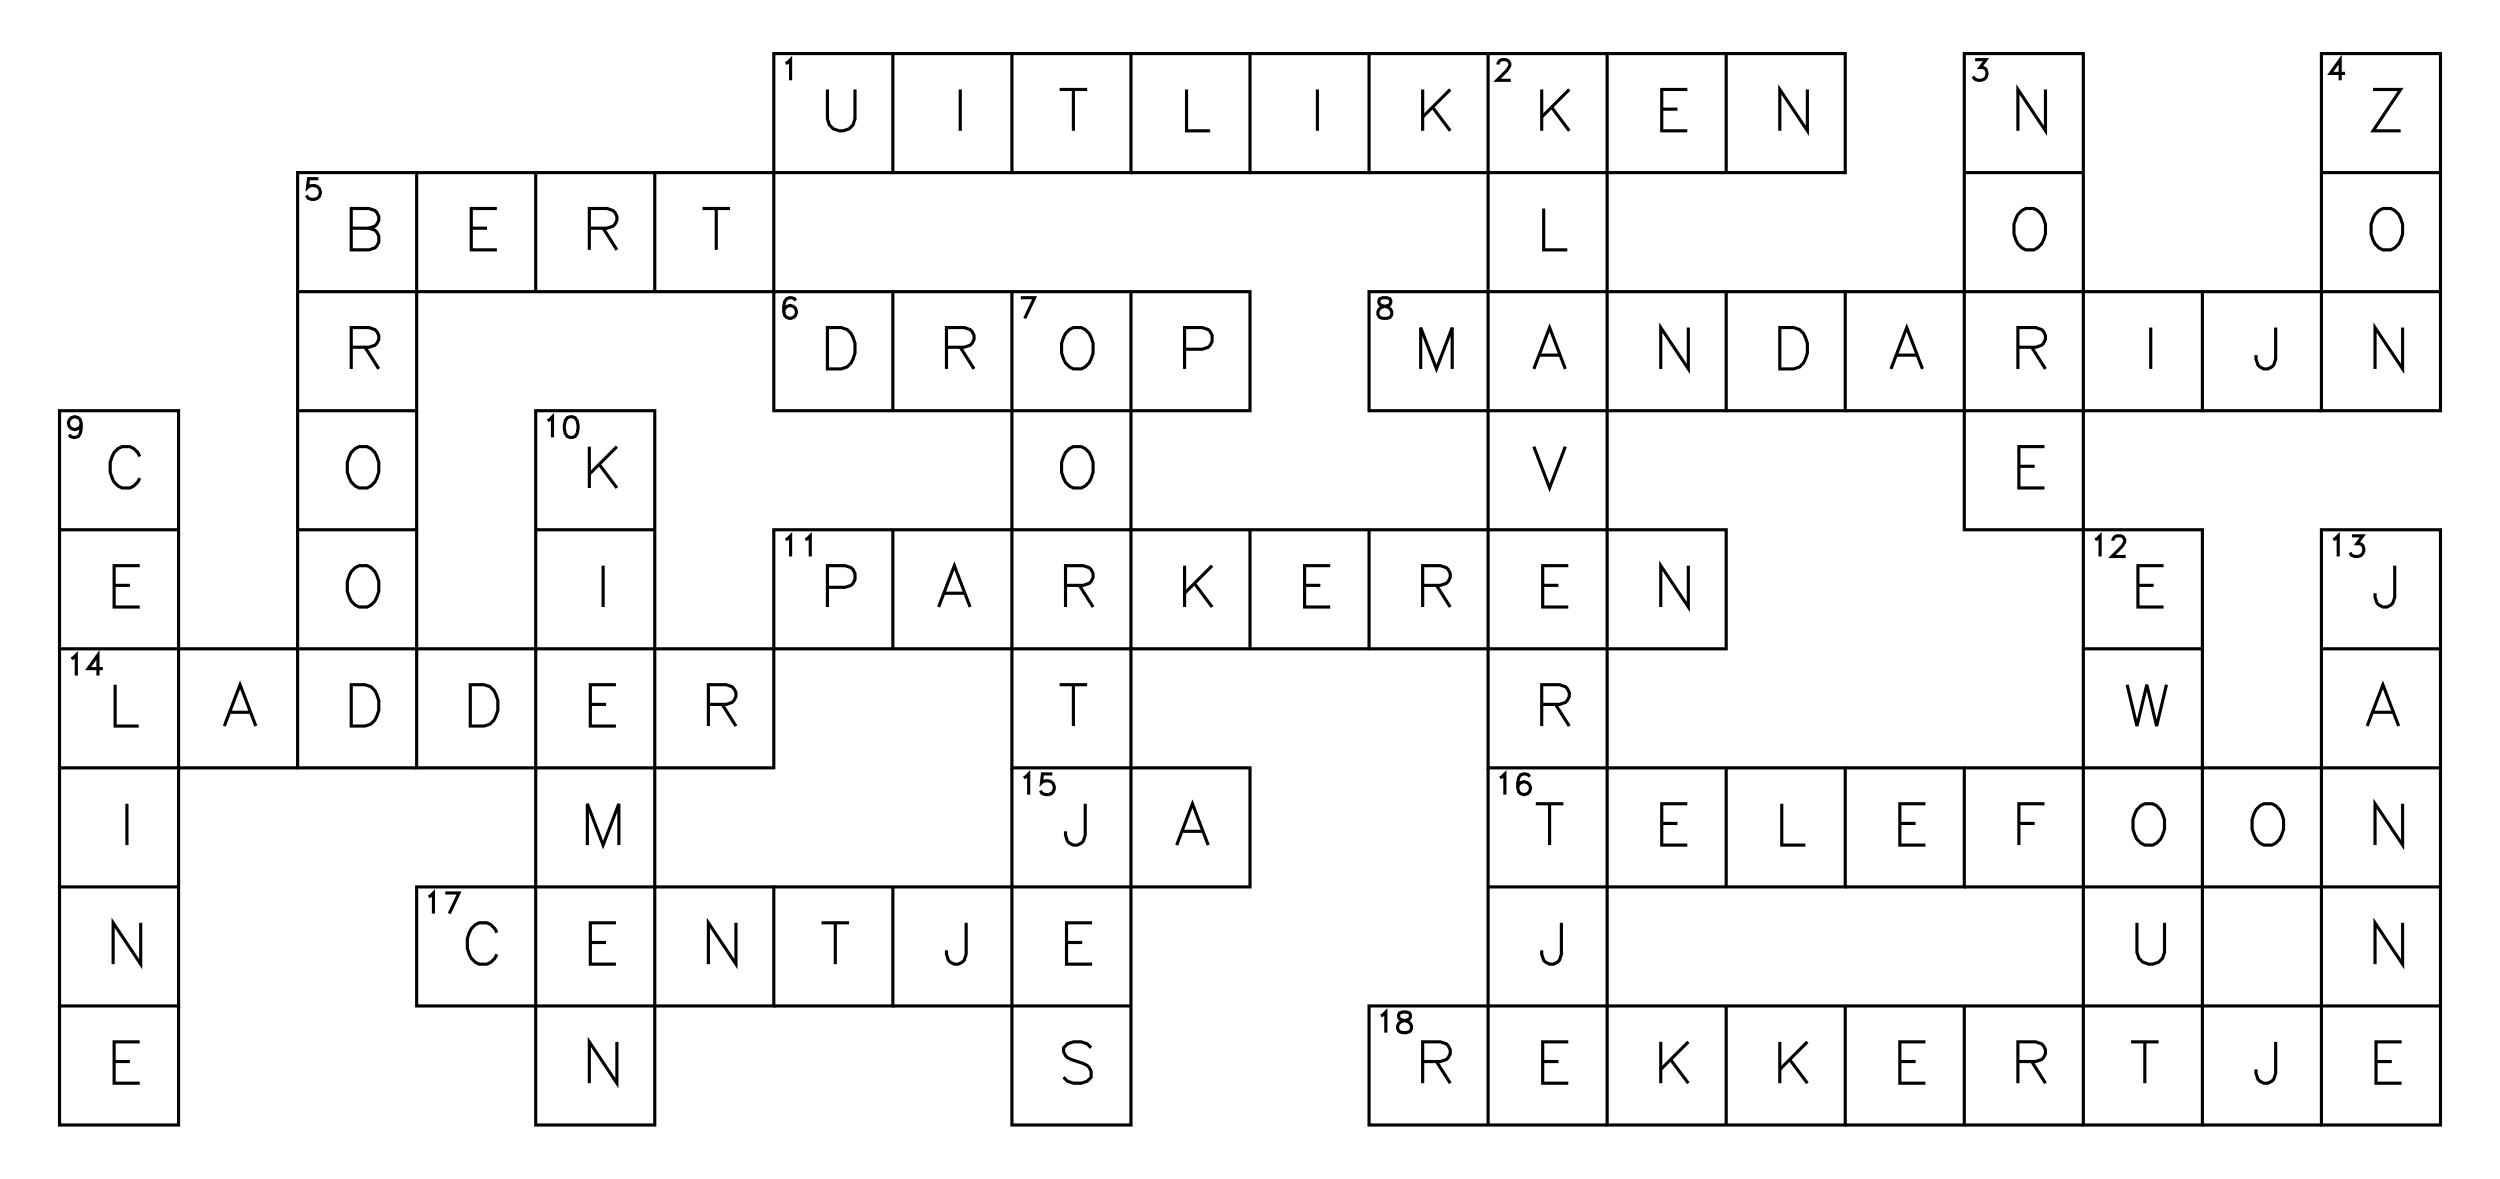 <?xml version="1.0" encoding="utf-8" ?>
<svg xmlns="http://www.w3.org/2000/svg" xmlns:cc="http://creativecommons.org/ns" xmlns:dc="http://purl.org/dc/elements/1.1/" xmlns:ev="http://www.w3.org/2001/xml-events" xmlns:inkscape="http://www.inkscape.org/namespaces/inkscape" xmlns:rdf="http://www.w3.org/1999/02/22-rdf-syntax-ns" xmlns:sodipodi="http://sodipodi.sourceforge.net/DTD/sodipodi-0.dtd" xmlns:xlink="http://www.w3.org/1999/xlink" baseProfile="tiny" height="9.9cm" version="1.2" viewBox="0 0 793.701 374.173" width="21.0cm">
  <defs/>
  <g fill="none" id="layer1" inkscape:groupmode="layer" inkscape:label="1" stroke="#000000" style="display:inline">
    <polygon points="245.669,17.008 245.669,54.803 245.669,54.803 283.465,54.803 283.465,54.803 321.26,54.803 321.26,54.803 359.055,54.803 359.055,54.803 359.055,17.008 359.055,17.008 321.26,17.008 321.26,17.008 283.465,17.008 283.465,17.008"/>
    <line x1="283.465" x2="283.465" y1="54.803" y2="17.008"/>
    <polyline points="249.434,20.177 250.059,19.865 250.059,19.865 250.997,18.927 250.997,18.927 250.997,25.49"/>
    <polyline points="262.692,28.405 262.692,37.781 262.692,37.781 263.317,39.656 263.317,39.656 264.567,40.906 264.567,40.906 266.442,41.531 266.442,41.531 267.692,41.531 267.692,41.531 269.567,40.906 269.567,40.906 270.817,39.656 270.817,39.656 271.442,37.781 271.442,37.781 271.442,28.405"/>
    <line x1="321.26" x2="321.26" y1="54.803" y2="17.008"/>
    <line x1="304.862" x2="304.862" y1="28.405" y2="41.531"/>
    <line x1="340.783" x2="340.783" y1="28.405" y2="41.531"/>
    <line x1="336.408" x2="345.158" y1="28.405" y2="28.405"/>
    <polyline points="359.055,54.803 396.85,54.803 396.85,54.803 396.85,17.008 396.85,17.008 359.055,17.008"/>
    <polyline points="376.703,28.405 376.703,41.531 376.703,41.531 384.203,41.531"/>
    <polyline points="396.85,54.803 434.646,54.803 434.646,54.803 434.646,17.008 434.646,17.008 396.85,17.008"/>
    <line x1="418.248" x2="418.248" y1="28.405" y2="41.531"/>
    <polyline points="434.646,54.803 472.441,54.803 472.441,54.803 510.236,54.803 510.236,54.803 510.236,17.008 510.236,17.008 472.441,17.008 472.441,17.008 434.646,17.008"/>
    <polyline points="359.055,92.598 396.85,92.598 396.85,92.598 396.85,130.394 396.85,130.394 359.055,130.394 359.055,130.394 321.26,130.394 321.26,130.394 283.465,130.394 283.465,130.394 245.669,130.394 245.669,130.394 245.669,92.598 245.669,92.598 283.465,92.598 283.465,92.598 321.26,92.598 321.26,92.598 359.055,92.598 359.055,92.598 359.055,130.394 359.055,130.394 359.055,168.189 359.055,168.189 396.85,168.189 396.85,168.189 434.646,168.189 434.646,168.189 472.441,168.189 472.441,168.189 472.441,130.394 472.441,130.394 434.646,130.394 434.646,130.394 434.646,92.598 434.646,92.598 472.441,92.598 472.441,92.598 472.441,54.803 472.441,54.803 472.441,17.008"/>
    <line x1="451.668" x2="451.668" y1="28.405" y2="41.531"/>
    <line x1="460.418" x2="451.668" y1="28.405" y2="37.156"/>
    <line x1="454.793" x2="460.418" y1="34.031" y2="41.531"/>
    <polyline points="475.581,20.49 475.581,20.177 475.581,20.177 475.893,19.552 475.893,19.552 476.206,19.24 476.206,19.24 476.831,18.927 476.831,18.927 478.081,18.927 478.081,18.927 478.706,19.24 478.706,19.24 479.018,19.552 479.018,19.552 479.331,20.177 479.331,20.177 479.331,20.802 479.331,20.802 479.018,21.427 479.018,21.427 478.393,22.365 478.393,22.365 475.268,25.49 475.268,25.49 479.643,25.49"/>
    <line x1="489.464" x2="489.464" y1="28.405" y2="41.531"/>
    <line x1="498.214" x2="489.464" y1="28.405" y2="37.156"/>
    <line x1="492.589" x2="498.214" y1="34.031" y2="41.531"/>
    <polyline points="434.646,168.189 434.646,205.984 434.646,205.984 472.441,205.984 472.441,205.984 510.236,205.984 510.236,205.984 510.236,243.78 510.236,243.78 472.441,243.78 472.441,243.78 472.441,205.984 472.441,205.984 472.441,168.189 472.441,168.189 510.236,168.189 510.236,168.189 548.032,168.189 548.032,168.189 548.032,205.984 548.032,205.984 510.236,205.984 510.236,205.984 510.236,168.189 510.236,168.189 510.236,130.394 510.236,130.394 510.236,92.598 510.236,92.598 548.032,92.598 548.032,92.598 548.032,130.394 548.032,130.394 510.236,130.394 510.236,130.394 472.441,130.394 472.441,130.394 472.441,92.598 472.441,92.598 510.236,92.598 510.236,92.598 510.236,54.803 510.236,54.803 548.032,54.803 548.032,54.803 585.827,54.803 585.827,54.803 585.827,17.008 585.827,17.008 548.032,17.008 548.032,17.008 510.236,17.008"/>
    <line x1="548.032" x2="548.032" y1="54.803" y2="17.008"/>
    <polyline points="535.696,28.405 527.571,28.405 527.571,28.405 527.571,41.531 527.571,41.531 535.696,41.531"/>
    <line x1="527.571" x2="532.571" y1="34.656" y2="34.656"/>
    <polyline points="573.804,28.405 573.804,41.531 573.804,41.531 565.054,28.405 565.054,28.405 565.054,41.531"/>
    <polygon points="623.622,17.008 623.622,54.803 623.622,54.803 623.622,92.598 623.622,92.598 661.417,92.598 661.417,92.598 661.417,54.803 661.417,54.803 661.417,17.008 661.417,17.008"/>
    <line x1="623.622" x2="661.417" y1="54.803" y2="54.803"/>
    <polyline points="627.074,18.927 630.512,18.927 630.512,18.927 628.637,21.427 628.637,21.427 629.574,21.427 629.574,21.427 630.199,21.74 630.199,21.74 630.512,22.052 630.512,22.052 630.824,22.99 630.824,22.99 630.824,23.615 630.824,23.615 630.512,24.552 630.512,24.552 629.887,25.177 629.887,25.177 628.949,25.49 628.949,25.49 628.012,25.49 628.012,25.49 627.074,25.177 627.074,25.177 626.762,24.865 626.762,24.865 626.449,24.24"/>
    <polyline points="649.395,28.405 649.395,41.531 649.395,41.531 640.645,28.405 640.645,28.405 640.645,41.531"/>
    <polygon points="737.008,17.008 737.008,54.803 737.008,54.803 774.803,54.803 774.803,54.803 774.803,17.008 774.803,17.008"/>
    <polyline points="742.96,25.49 742.96,18.927 742.96,18.927 739.835,23.302 739.835,23.302 744.523,23.302"/>
    <polyline points="753.405,28.405 762.155,28.405 762.155,28.405 753.405,41.531 753.405,41.531 762.155,41.531"/>
    <polygon points="94.488,54.803 94.488,92.598 94.488,92.598 94.488,130.394 94.488,130.394 132.284,130.394 132.284,130.394 132.284,92.598 132.284,92.598 132.284,54.803 132.284,54.803"/>
    <polyline points="94.488,92.598 132.284,92.598 132.284,92.598 170.079,92.598 170.079,92.598 207.874,92.598 207.874,92.598 207.874,54.803 207.874,54.803 170.079,54.803 170.079,54.803 132.284,54.803"/>
    <polyline points="101.066,56.722 97.941,56.722 97.941,56.722 97.628,59.535 97.628,59.535 97.941,59.222 97.941,59.222 98.878,58.91 98.878,58.91 99.816,58.91 99.816,58.91 100.753,59.222 100.753,59.222 101.378,59.847 101.378,59.847 101.691,60.785 101.691,60.785 101.691,61.41 101.691,61.41 101.378,62.347 101.378,62.347 100.753,62.972 100.753,62.972 99.816,63.285 99.816,63.285 98.878,63.285 98.878,63.285 97.941,62.972 97.941,62.972 97.628,62.66 97.628,62.66 97.316,62.035"/>
    <polygon points="111.511,66.201 111.511,79.326 111.511,79.326 117.136,79.326 117.136,79.326 119.011,78.701 119.011,78.701 119.636,78.076 119.636,78.076 120.261,76.826 120.261,76.826 120.261,74.951 120.261,74.951 119.636,73.701 119.636,73.701 119.011,73.076 119.011,73.076 117.136,72.451 117.136,72.451 119.011,71.826 119.011,71.826 119.636,71.201 119.636,71.201 120.261,69.951 120.261,69.951 120.261,68.701 120.261,68.701 119.636,67.451 119.636,67.451 119.011,66.826 119.011,66.826 117.136,66.201 117.136,66.201"/>
    <line x1="111.511" x2="117.136" y1="72.451" y2="72.451"/>
    <line x1="170.079" x2="170.079" y1="92.598" y2="54.803"/>
    <polyline points="157.744,66.201 149.619,66.201 149.619,66.201 149.619,79.326 149.619,79.326 157.744,79.326"/>
    <line x1="149.619" x2="154.619" y1="72.451" y2="72.451"/>
    <polyline points="187.101,72.451 192.726,72.451 192.726,72.451 194.601,71.826 194.601,71.826 195.226,71.201 195.226,71.201 195.851,69.951 195.851,69.951 195.851,68.701 195.851,68.701 195.226,67.451 195.226,67.451 194.601,66.826 194.601,66.826 192.726,66.201 192.726,66.201 187.101,66.201 187.101,66.201 187.101,79.326"/>
    <line x1="191.476" x2="195.851" y1="72.451" y2="79.326"/>
    <polyline points="207.874,92.598 245.669,92.598 245.669,92.598 245.669,54.803 245.669,54.803 207.874,54.803"/>
    <line x1="227.397" x2="227.397" y1="66.201" y2="79.326"/>
    <line x1="223.022" x2="231.772" y1="66.201" y2="66.201"/>
    <polyline points="490.089,66.201 490.089,79.326 490.089,79.326 497.589,79.326"/>
    <polygon points="643.145,66.201 641.895,66.826 641.895,66.826 640.645,68.076 640.645,68.076 640.02,69.326 640.02,69.326 639.395,71.201 639.395,71.201 639.395,74.326 639.395,74.326 640.02,76.201 640.02,76.201 640.645,77.451 640.645,77.451 641.895,78.701 641.895,78.701 643.145,79.326 643.145,79.326 645.645,79.326 645.645,79.326 646.895,78.701 646.895,78.701 648.145,77.451 648.145,77.451 648.77,76.201 648.77,76.201 649.395,74.326 649.395,74.326 649.395,71.201 649.395,71.201 648.77,69.326 648.77,69.326 648.145,68.076 648.145,68.076 646.895,66.826 646.895,66.826 645.645,66.201 645.645,66.201"/>
    <polyline points="737.008,54.803 737.008,92.598 737.008,92.598 699.213,92.598 699.213,92.598 661.417,92.598 661.417,92.598 661.417,130.394 661.417,130.394 699.213,130.394 699.213,130.394 699.213,92.598"/>
    <polyline points="774.803,92.598 774.803,130.394 774.803,130.394 737.008,130.394 737.008,130.394 737.008,92.598 737.008,92.598 774.803,92.598 774.803,92.598 774.803,54.803"/>
    <polygon points="756.53,66.201 755.28,66.826 755.28,66.826 754.03,68.076 754.03,68.076 753.405,69.326 753.405,69.326 752.78,71.201 752.78,71.201 752.78,74.326 752.78,74.326 753.405,76.201 753.405,76.201 754.03,77.451 754.03,77.451 755.28,78.701 755.28,78.701 756.53,79.326 756.53,79.326 759.03,79.326 759.03,79.326 760.28,78.701 760.28,78.701 761.53,77.451 761.53,77.451 762.155,76.201 762.155,76.201 762.78,74.326 762.78,74.326 762.78,71.201 762.78,71.201 762.155,69.326 762.155,69.326 761.53,68.076 761.53,68.076 760.28,66.826 760.28,66.826 759.03,66.201 759.03,66.201"/>
    <polyline points="111.511,110.246 117.136,110.246 117.136,110.246 119.011,109.621 119.011,109.621 119.636,108.996 119.636,108.996 120.261,107.746 120.261,107.746 120.261,106.496 120.261,106.496 119.636,105.246 119.636,105.246 119.011,104.621 119.011,104.621 117.136,103.996 117.136,103.996 111.511,103.996 111.511,103.996 111.511,117.121"/>
    <line x1="115.886" x2="120.261" y1="110.246" y2="117.121"/>
    <line x1="283.465" x2="283.465" y1="130.394" y2="92.598"/>
    <polyline points="252.559,95.455 252.247,94.83 252.247,94.83 251.309,94.518 251.309,94.518 250.684,94.518 250.684,94.518 249.747,94.83 249.747,94.83 249.122,95.768 249.122,95.768 248.809,97.33 248.809,97.33 248.809,98.893 248.809,98.893 249.122,100.143 249.122,100.143 249.747,100.768 249.747,100.768 250.684,101.08 250.684,101.08 250.997,101.08 250.997,101.08 251.934,100.768 251.934,100.768 252.559,100.143 252.559,100.143 252.872,99.205 252.872,99.205 252.872,98.893 252.872,98.893 252.559,97.955 252.559,97.955 251.934,97.33 251.934,97.33 250.997,97.018 250.997,97.018 250.684,97.018 250.684,97.018 249.747,97.33 249.747,97.33 249.122,97.955 249.122,97.955 248.809,98.893"/>
    <polygon points="262.692,103.996 262.692,117.121 262.692,117.121 267.067,117.121 267.067,117.121 268.942,116.496 268.942,116.496 270.192,115.246 270.192,115.246 270.817,113.996 270.817,113.996 271.442,112.121 271.442,112.121 271.442,108.996 271.442,108.996 270.817,107.121 270.817,107.121 270.192,105.871 270.192,105.871 268.942,104.621 268.942,104.621 267.067,103.996 267.067,103.996"/>
    <polyline points="434.646,205.984 396.85,205.984 396.85,205.984 359.055,205.984 359.055,205.984 359.055,168.189 359.055,168.189 321.26,168.189 321.26,168.189 321.26,130.394 321.26,130.394 321.26,92.598"/>
    <polyline points="300.487,110.246 306.112,110.246 306.112,110.246 307.987,109.621 307.987,109.621 308.612,108.996 308.612,108.996 309.237,107.746 309.237,107.746 309.237,106.496 309.237,106.496 308.612,105.246 308.612,105.246 307.987,104.621 307.987,104.621 306.112,103.996 306.112,103.996 300.487,103.996 300.487,103.996 300.487,117.121"/>
    <line x1="304.862" x2="309.237" y1="110.246" y2="117.121"/>
    <polyline points="324.087,94.518 328.462,94.518 328.462,94.518 325.337,101.08"/>
    <polygon points="340.783,103.996 339.533,104.621 339.533,104.621 338.283,105.871 338.283,105.871 337.658,107.121 337.658,107.121 337.033,108.996 337.033,108.996 337.033,112.121 337.033,112.121 337.658,113.996 337.658,113.996 338.283,115.246 338.283,115.246 339.533,116.496 339.533,116.496 340.783,117.121 340.783,117.121 343.283,117.121 343.283,117.121 344.533,116.496 344.533,116.496 345.783,115.246 345.783,115.246 346.408,113.996 346.408,113.996 347.033,112.121 347.033,112.121 347.033,108.996 347.033,108.996 346.408,107.121 346.408,107.121 345.783,105.871 345.783,105.871 344.533,104.621 344.533,104.621 343.283,103.996 343.283,103.996"/>
    <polyline points="376.078,110.871 381.703,110.871 381.703,110.871 383.578,110.246 383.578,110.246 384.203,109.621 384.203,109.621 384.828,108.371 384.828,108.371 384.828,106.496 384.828,106.496 384.203,105.246 384.203,105.246 383.578,104.621 383.578,104.621 381.703,103.996 381.703,103.996 376.078,103.996 376.078,103.996 376.078,117.121"/>
    <polygon points="439.035,94.518 438.098,94.83 438.098,94.83 437.785,95.455 437.785,95.455 437.785,96.08 437.785,96.08 438.098,96.705 438.098,96.705 438.723,97.018 438.723,97.018 439.973,97.33 439.973,97.33 440.91,97.643 440.91,97.643 441.535,98.268 441.535,98.268 441.848,98.893 441.848,98.893 441.848,99.83 441.848,99.83 441.535,100.455 441.535,100.455 441.223,100.768 441.223,100.768 440.285,101.08 440.285,101.08 439.035,101.08 439.035,101.08 438.098,100.768 438.098,100.768 437.785,100.455 437.785,100.455 437.473,99.83 437.473,99.83 437.473,98.893 437.473,98.893 437.785,98.268 437.785,98.268 438.41,97.643 438.41,97.643 439.348,97.33 439.348,97.33 440.598,97.018 440.598,97.018 441.223,96.705 441.223,96.705 441.535,96.08 441.535,96.08 441.535,95.455 441.535,95.455 441.223,94.83 441.223,94.83 440.285,94.518 440.285,94.518"/>
    <polyline points="461.043,117.121 461.043,103.996 461.043,103.996 456.043,117.121 456.043,117.121 451.043,103.996 451.043,103.996 451.043,117.121"/>
    <polyline points="496.964,117.121 491.964,103.996 491.964,103.996 486.964,117.121"/>
    <line x1="488.839" x2="495.089" y1="112.746" y2="112.746"/>
    <polyline points="536.009,103.996 536.009,117.121 536.009,117.121 527.259,103.996 527.259,103.996 527.259,117.121"/>
    <polyline points="548.032,130.394 585.827,130.394 585.827,130.394 585.827,92.598 585.827,92.598 548.032,92.598"/>
    <polygon points="565.054,103.996 565.054,117.121 565.054,117.121 569.429,117.121 569.429,117.121 571.304,116.496 571.304,116.496 572.554,115.246 572.554,115.246 573.179,113.996 573.179,113.996 573.804,112.121 573.804,112.121 573.804,108.996 573.804,108.996 573.179,107.121 573.179,107.121 572.554,105.871 572.554,105.871 571.304,104.621 571.304,104.621 569.429,103.996 569.429,103.996"/>
    <polyline points="585.827,130.394 623.622,130.394 623.622,130.394 623.622,92.598 623.622,92.598 585.827,92.598"/>
    <polyline points="610.349,117.121 605.349,103.996 605.349,103.996 600.349,117.121"/>
    <line x1="602.224" x2="608.474" y1="112.746" y2="112.746"/>
    <polygon points="623.622,130.394 661.417,130.394 661.417,130.394 661.417,168.189 661.417,168.189 661.417,205.984 661.417,205.984 661.417,243.78 661.417,243.78 699.213,243.78 699.213,243.78 699.213,205.984 699.213,205.984 699.213,168.189 699.213,168.189 661.417,168.189 661.417,168.189 623.622,168.189 623.622,168.189"/>
    <polyline points="640.645,110.246 646.27,110.246 646.27,110.246 648.145,109.621 648.145,109.621 648.77,108.996 648.77,108.996 649.395,107.746 649.395,107.746 649.395,106.496 649.395,106.496 648.77,105.246 648.77,105.246 648.145,104.621 648.145,104.621 646.27,103.996 646.27,103.996 640.645,103.996 640.645,103.996 640.645,117.121"/>
    <line x1="645.02" x2="649.395" y1="110.246" y2="117.121"/>
    <line x1="682.815" x2="682.815" y1="103.996" y2="117.121"/>
    <line x1="699.213" x2="737.008" y1="130.394" y2="130.394"/>
    <polyline points="722.485,103.996 722.485,113.996 722.485,113.996 721.86,115.871 721.86,115.871 721.235,116.496 721.235,116.496 719.985,117.121 719.985,117.121 718.735,117.121 718.735,117.121 717.485,116.496 717.485,116.496 716.86,115.871 716.86,115.871 716.235,113.996 716.235,113.996 716.235,112.746"/>
    <polyline points="762.78,103.996 762.78,117.121 762.78,117.121 754.03,103.996 754.03,103.996 754.03,117.121"/>
    <polygon points="18.898,130.394 18.898,168.189 18.898,168.189 18.898,205.984 18.898,205.984 18.898,243.78 18.898,243.78 56.693,243.78 56.693,243.78 56.693,205.984 56.693,205.984 56.693,168.189 56.693,168.189 56.693,130.394 56.693,130.394"/>
    <line x1="18.898" x2="56.693" y1="168.189" y2="168.189"/>
    <polyline points="25.787,134.5 25.475,135.438 25.475,135.438 24.85,136.063 24.85,136.063 23.912,136.375 23.912,136.375 23.6,136.375 23.6,136.375 22.662,136.063 22.662,136.063 22.037,135.438 22.037,135.438 21.725,134.5 21.725,134.5 21.725,134.188 21.725,134.188 22.037,133.25 22.037,133.25 22.662,132.625 22.662,132.625 23.6,132.313 23.6,132.313 23.912,132.313 23.912,132.313 24.85,132.625 24.85,132.625 25.475,133.25 25.475,133.25 25.787,134.5 25.787,134.5 25.787,136.063 25.787,136.063 25.475,137.625 25.475,137.625 24.85,138.563 24.85,138.563 23.912,138.875 23.912,138.875 23.287,138.875 23.287,138.875 22.35,138.563 22.35,138.563 22.037,137.938"/>
    <polyline points="44.358,144.916 43.733,143.666 43.733,143.666 42.483,142.416 42.483,142.416 41.233,141.791 41.233,141.791 38.733,141.791 38.733,141.791 37.483,142.416 37.483,142.416 36.233,143.666 36.233,143.666 35.608,144.916 35.608,144.916 34.983,146.791 34.983,146.791 34.983,149.916 34.983,149.916 35.608,151.791 35.608,151.791 36.233,153.041 36.233,153.041 37.483,154.291 37.483,154.291 38.733,154.916 38.733,154.916 41.233,154.916 41.233,154.916 42.483,154.291 42.483,154.291 43.733,153.041 43.733,153.041 44.358,151.791"/>
    <polyline points="94.488,130.394 94.488,168.189 94.488,168.189 132.284,168.189 132.284,168.189 132.284,130.394"/>
    <polygon points="114.011,141.791 112.761,142.416 112.761,142.416 111.511,143.666 111.511,143.666 110.886,144.916 110.886,144.916 110.261,146.791 110.261,146.791 110.261,149.916 110.261,149.916 110.886,151.791 110.886,151.791 111.511,153.041 111.511,153.041 112.761,154.291 112.761,154.291 114.011,154.916 114.011,154.916 116.511,154.916 116.511,154.916 117.761,154.291 117.761,154.291 119.011,153.041 119.011,153.041 119.636,151.791 119.636,151.791 120.261,149.916 120.261,149.916 120.261,146.791 120.261,146.791 119.636,144.916 119.636,144.916 119.011,143.666 119.011,143.666 117.761,142.416 117.761,142.416 116.511,141.791 116.511,141.791"/>
    <polyline points="18.898,205.984 56.693,205.984 56.693,205.984 94.488,205.984 94.488,205.984 132.284,205.984 132.284,205.984 132.284,243.78 132.284,243.78 170.079,243.78 170.079,243.78 170.079,281.575 170.079,281.575 170.079,319.37 170.079,319.37 170.079,357.165 170.079,357.165 207.874,357.165 207.874,357.165 207.874,319.37 207.874,319.37 170.079,319.37 170.079,319.37 132.284,319.37 132.284,319.37 132.284,281.575 132.284,281.575 170.079,281.575 170.079,281.575 207.874,281.575 207.874,281.575 245.669,281.575 245.669,281.575 245.669,319.37 245.669,319.37 207.874,319.37 207.874,319.37 207.874,281.575 207.874,281.575 207.874,243.78 207.874,243.78 245.669,243.78 245.669,243.78 245.669,205.984 245.669,205.984 207.874,205.984 207.874,205.984 207.874,243.78 207.874,243.78 170.079,243.78 170.079,243.78 170.079,205.984 170.079,205.984 207.874,205.984 207.874,205.984 207.874,168.189 207.874,168.189 207.874,130.394 207.874,130.394 170.079,130.394 170.079,130.394 170.079,168.189 170.079,168.189 170.079,205.984 170.079,205.984 132.284,205.984 132.284,205.984 132.284,168.189"/>
    <line x1="170.079" x2="207.874" y1="168.189" y2="168.189"/>
    <polyline points="173.844,133.563 174.469,133.25 174.469,133.25 175.406,132.313 175.406,132.313 175.406,138.875"/>
    <polygon points="181.031,132.313 180.094,132.625 180.094,132.625 179.469,133.563 179.469,133.563 179.156,135.125 179.156,135.125 179.156,136.063 179.156,136.063 179.469,137.625 179.469,137.625 180.094,138.563 180.094,138.563 181.031,138.875 181.031,138.875 181.656,138.875 181.656,138.875 182.594,138.563 182.594,138.563 183.219,137.625 183.219,137.625 183.531,136.063 183.531,136.063 183.531,135.125 183.531,135.125 183.219,133.563 183.219,133.563 182.594,132.625 182.594,132.625 181.656,132.313 181.656,132.313"/>
    <line x1="187.101" x2="187.101" y1="141.791" y2="154.916"/>
    <line x1="195.851" x2="187.101" y1="141.791" y2="150.541"/>
    <line x1="190.226" x2="195.851" y1="147.416" y2="154.916"/>
    <polygon points="340.783,141.791 339.533,142.416 339.533,142.416 338.283,143.666 338.283,143.666 337.658,144.916 337.658,144.916 337.033,146.791 337.033,146.791 337.033,149.916 337.033,149.916 337.658,151.791 337.658,151.791 338.283,153.041 338.283,153.041 339.533,154.291 339.533,154.291 340.783,154.916 340.783,154.916 343.283,154.916 343.283,154.916 344.533,154.291 344.533,154.291 345.783,153.041 345.783,153.041 346.408,151.791 346.408,151.791 347.033,149.916 347.033,149.916 347.033,146.791 347.033,146.791 346.408,144.916 346.408,144.916 345.783,143.666 345.783,143.666 344.533,142.416 344.533,142.416 343.283,141.791 343.283,141.791"/>
    <polyline points="486.964,141.791 491.964,154.916 491.964,154.916 496.964,141.791"/>
    <polyline points="649.082,141.791 640.957,141.791 640.957,141.791 640.957,154.916 640.957,154.916 649.082,154.916"/>
    <line x1="640.957" x2="645.957" y1="148.041" y2="148.041"/>
    <polyline points="44.358,179.587 36.233,179.587 36.233,179.587 36.233,192.712 36.233,192.712 44.358,192.712"/>
    <line x1="36.233" x2="41.233" y1="185.837" y2="185.837"/>
    <polyline points="94.488,168.189 94.488,205.984 94.488,205.984 94.488,243.78 94.488,243.78 132.284,243.78"/>
    <polygon points="114.011,179.587 112.761,180.212 112.761,180.212 111.511,181.462 111.511,181.462 110.886,182.712 110.886,182.712 110.261,184.587 110.261,184.587 110.261,187.712 110.261,187.712 110.886,189.587 110.886,189.587 111.511,190.837 111.511,190.837 112.761,192.087 112.761,192.087 114.011,192.712 114.011,192.712 116.511,192.712 116.511,192.712 117.761,192.087 117.761,192.087 119.011,190.837 119.011,190.837 119.636,189.587 119.636,189.587 120.261,187.712 120.261,187.712 120.261,184.587 120.261,184.587 119.636,182.712 119.636,182.712 119.011,181.462 119.011,181.462 117.761,180.212 117.761,180.212 116.511,179.587 116.511,179.587"/>
    <line x1="191.476" x2="191.476" y1="179.587" y2="192.712"/>
    <polygon points="245.669,168.189 245.669,205.984 245.669,205.984 283.465,205.984 283.465,205.984 321.26,205.984 321.26,205.984 359.055,205.984 359.055,205.984 359.055,243.78 359.055,243.78 321.26,243.78 321.26,243.78 321.26,205.984 321.26,205.984 321.26,168.189 321.26,168.189 283.465,168.189 283.465,168.189"/>
    <line x1="283.465" x2="283.465" y1="205.984" y2="168.189"/>
    <polyline points="249.434,171.358 250.059,171.046 250.059,171.046 250.997,170.108 250.997,170.108 250.997,176.671"/>
    <polyline points="255.684,171.358 256.309,171.046 256.309,171.046 257.247,170.108 257.247,170.108 257.247,176.671"/>
    <polyline points="262.692,186.462 268.317,186.462 268.317,186.462 270.192,185.837 270.192,185.837 270.817,185.212 270.817,185.212 271.442,183.962 271.442,183.962 271.442,182.087 271.442,182.087 270.817,180.837 270.817,180.837 270.192,180.212 270.192,180.212 268.317,179.587 268.317,179.587 262.692,179.587 262.692,179.587 262.692,192.712"/>
    <polyline points="307.987,192.712 302.987,179.587 302.987,179.587 297.987,192.712"/>
    <line x1="299.862" x2="306.112" y1="188.337" y2="188.337"/>
    <polyline points="338.283,185.837 343.908,185.837 343.908,185.837 345.783,185.212 345.783,185.212 346.408,184.587 346.408,184.587 347.033,183.337 347.033,183.337 347.033,182.087 347.033,182.087 346.408,180.837 346.408,180.837 345.783,180.212 345.783,180.212 343.908,179.587 343.908,179.587 338.283,179.587 338.283,179.587 338.283,192.712"/>
    <line x1="342.658" x2="347.033" y1="185.837" y2="192.712"/>
    <line x1="396.85" x2="396.85" y1="205.984" y2="168.189"/>
    <line x1="376.078" x2="376.078" y1="179.587" y2="192.712"/>
    <line x1="384.828" x2="376.078" y1="179.587" y2="188.337"/>
    <line x1="379.203" x2="384.828" y1="185.212" y2="192.712"/>
    <polyline points="422.31,179.587 414.185,179.587 414.185,179.587 414.185,192.712 414.185,192.712 422.31,192.712"/>
    <line x1="414.185" x2="419.185" y1="185.837" y2="185.837"/>
    <polyline points="451.668,185.837 457.293,185.837 457.293,185.837 459.168,185.212 459.168,185.212 459.793,184.587 459.793,184.587 460.418,183.337 460.418,183.337 460.418,182.087 460.418,182.087 459.793,180.837 459.793,180.837 459.168,180.212 459.168,180.212 457.293,179.587 457.293,179.587 451.668,179.587 451.668,179.587 451.668,192.712"/>
    <line x1="456.043" x2="460.418" y1="185.837" y2="192.712"/>
    <polyline points="497.901,179.587 489.776,179.587 489.776,179.587 489.776,192.712 489.776,192.712 497.901,192.712"/>
    <line x1="489.776" x2="494.776" y1="185.837" y2="185.837"/>
    <polyline points="536.009,179.587 536.009,192.712 536.009,192.712 527.259,179.587 527.259,179.587 527.259,192.712"/>
    <line x1="661.417" x2="699.213" y1="205.984" y2="205.984"/>
    <polyline points="665.182,171.358 665.807,171.046 665.807,171.046 666.745,170.108 666.745,170.108 666.745,176.671"/>
    <polyline points="670.807,171.671 670.807,171.358 670.807,171.358 671.12,170.733 671.12,170.733 671.432,170.421 671.432,170.421 672.057,170.108 672.057,170.108 673.307,170.108 673.307,170.108 673.932,170.421 673.932,170.421 674.245,170.733 674.245,170.733 674.557,171.358 674.557,171.358 674.557,171.983 674.557,171.983 674.245,172.608 674.245,172.608 673.62,173.546 673.62,173.546 670.495,176.671 670.495,176.671 674.87,176.671"/>
    <polyline points="686.878,179.587 678.753,179.587 678.753,179.587 678.753,192.712 678.753,192.712 686.878,192.712"/>
    <line x1="678.753" x2="683.753" y1="185.837" y2="185.837"/>
    <polygon points="737.008,168.189 737.008,205.984 737.008,205.984 737.008,243.78 737.008,243.78 774.803,243.78 774.803,243.78 774.803,205.984 774.803,205.984 774.803,168.189 774.803,168.189"/>
    <line x1="737.008" x2="774.803" y1="205.984" y2="205.984"/>
    <polyline points="740.773,171.358 741.398,171.046 741.398,171.046 742.335,170.108 742.335,170.108 742.335,176.671"/>
    <polyline points="746.71,170.108 750.148,170.108 750.148,170.108 748.273,172.608 748.273,172.608 749.21,172.608 749.21,172.608 749.835,172.921 749.835,172.921 750.148,173.233 750.148,173.233 750.46,174.171 750.46,174.171 750.46,174.796 750.46,174.796 750.148,175.733 750.148,175.733 749.523,176.358 749.523,176.358 748.585,176.671 748.585,176.671 747.648,176.671 747.648,176.671 746.71,176.358 746.71,176.358 746.398,176.046 746.398,176.046 746.085,175.421"/>
    <polyline points="760.28,179.587 760.28,189.587 760.28,189.587 759.655,191.462 759.655,191.462 759.03,192.087 759.03,192.087 757.78,192.712 757.78,192.712 756.53,192.712 756.53,192.712 755.28,192.087 755.28,192.087 754.655,191.462 754.655,191.462 754.03,189.587 754.03,189.587 754.03,188.337"/>
    <polyline points="22.662,209.154 23.287,208.841 23.287,208.841 24.225,207.904 24.225,207.904 24.225,214.466"/>
    <polyline points="31.1,214.466 31.1,207.904 31.1,207.904 27.975,212.279 27.975,212.279 32.662,212.279"/>
    <polyline points="36.545,217.382 36.545,230.507 36.545,230.507 44.045,230.507"/>
    <polyline points="56.693,281.575 56.693,319.37 56.693,319.37 18.898,319.37 18.898,319.37 18.898,281.575 18.898,281.575 56.693,281.575 56.693,281.575 56.693,243.78 56.693,243.78 94.488,243.78"/>
    <polyline points="81.216,230.507 76.216,217.382 76.216,217.382 71.216,230.507"/>
    <line x1="73.091" x2="79.341" y1="226.132" y2="226.132"/>
    <polygon points="111.511,217.382 111.511,230.507 111.511,230.507 115.886,230.507 115.886,230.507 117.761,229.882 117.761,229.882 119.011,228.632 119.011,228.632 119.636,227.382 119.636,227.382 120.261,225.507 120.261,225.507 120.261,222.382 120.261,222.382 119.636,220.507 119.636,220.507 119.011,219.257 119.011,219.257 117.761,218.007 117.761,218.007 115.886,217.382 115.886,217.382"/>
    <polygon points="149.306,217.382 149.306,230.507 149.306,230.507 153.681,230.507 153.681,230.507 155.556,229.882 155.556,229.882 156.806,228.632 156.806,228.632 157.431,227.382 157.431,227.382 158.056,225.507 158.056,225.507 158.056,222.382 158.056,222.382 157.431,220.507 157.431,220.507 156.806,219.257 156.806,219.257 155.556,218.007 155.556,218.007 153.681,217.382 153.681,217.382"/>
    <polyline points="195.539,217.382 187.414,217.382 187.414,217.382 187.414,230.507 187.414,230.507 195.539,230.507"/>
    <line x1="187.414" x2="192.414" y1="223.632" y2="223.632"/>
    <polyline points="224.897,223.632 230.522,223.632 230.522,223.632 232.397,223.007 232.397,223.007 233.022,222.382 233.022,222.382 233.647,221.132 233.647,221.132 233.647,219.882 233.647,219.882 233.022,218.632 233.022,218.632 232.397,218.007 232.397,218.007 230.522,217.382 230.522,217.382 224.897,217.382 224.897,217.382 224.897,230.507"/>
    <line x1="229.272" x2="233.647" y1="223.632" y2="230.507"/>
    <line x1="340.783" x2="340.783" y1="217.382" y2="230.507"/>
    <line x1="336.408" x2="345.158" y1="217.382" y2="217.382"/>
    <polyline points="489.464,223.632 495.089,223.632 495.089,223.632 496.964,223.007 496.964,223.007 497.589,222.382 497.589,222.382 498.214,221.132 498.214,221.132 498.214,219.882 498.214,219.882 497.589,218.632 497.589,218.632 496.964,218.007 496.964,218.007 495.089,217.382 495.089,217.382 489.464,217.382 489.464,217.382 489.464,230.507"/>
    <line x1="493.839" x2="498.214" y1="223.632" y2="230.507"/>
    <polyline points="675.315,217.382 678.44,230.507 678.44,230.507 681.565,217.382 681.565,217.382 684.69,230.507 684.69,230.507 687.815,217.382"/>
    <polyline points="761.53,230.507 756.53,217.382 756.53,217.382 751.53,230.507"/>
    <line x1="753.405" x2="759.655" y1="226.132" y2="226.132"/>
    <line x1="18.898" x2="18.898" y1="243.78" y2="281.575"/>
    <line x1="40.295" x2="40.295" y1="255.177" y2="268.302"/>
    <polyline points="196.476,268.302 196.476,255.177 196.476,255.177 191.476,268.302 191.476,268.302 186.476,255.177 186.476,255.177 186.476,268.302"/>
    <polyline points="321.26,243.78 321.26,281.575 321.26,281.575 359.055,281.575 359.055,281.575 396.85,281.575 396.85,281.575 396.85,243.78 396.85,243.78 359.055,243.78 359.055,243.78 359.055,281.575 359.055,281.575 359.055,319.37 359.055,319.37 359.055,357.165 359.055,357.165 321.26,357.165 321.26,357.165 321.26,319.37 321.26,319.37 321.26,281.575 321.26,281.575 283.465,281.575 283.465,281.575 245.669,281.575"/>
    <polyline points="325.025,246.949 325.65,246.636 325.65,246.636 326.587,245.699 326.587,245.699 326.587,252.261"/>
    <polyline points="334.087,245.699 330.962,245.699 330.962,245.699 330.65,248.511 330.65,248.511 330.962,248.199 330.962,248.199 331.9,247.886 331.9,247.886 332.837,247.886 332.837,247.886 333.775,248.199 333.775,248.199 334.4,248.824 334.4,248.824 334.712,249.761 334.712,249.761 334.712,250.386 334.712,250.386 334.4,251.324 334.4,251.324 333.775,251.949 333.775,251.949 332.837,252.261 332.837,252.261 331.9,252.261 331.9,252.261 330.962,251.949 330.962,251.949 330.65,251.636 330.65,251.636 330.337,251.011"/>
    <polyline points="344.533,255.177 344.533,265.177 344.533,265.177 343.908,267.052 343.908,267.052 343.283,267.677 343.283,267.677 342.033,268.302 342.033,268.302 340.783,268.302 340.783,268.302 339.533,267.677 339.533,267.677 338.908,267.052 338.908,267.052 338.283,265.177 338.283,265.177 338.283,263.927"/>
    <polyline points="383.578,268.302 378.578,255.177 378.578,255.177 373.578,268.302"/>
    <line x1="375.453" x2="381.703" y1="263.927" y2="263.927"/>
    <polyline points="472.441,243.78 472.441,281.575 472.441,281.575 472.441,319.37 472.441,319.37 510.236,319.37 510.236,319.37 510.236,281.575 510.236,281.575 548.032,281.575 548.032,281.575 585.827,281.575 585.827,281.575 585.827,243.78 585.827,243.78 548.032,243.78 548.032,243.78 510.236,243.78 510.236,243.78 510.236,281.575 510.236,281.575 472.441,281.575"/>
    <polyline points="476.206,246.949 476.831,246.636 476.831,246.636 477.768,245.699 477.768,245.699 477.768,252.261"/>
    <polyline points="485.581,246.636 485.268,246.011 485.268,246.011 484.331,245.699 484.331,245.699 483.706,245.699 483.706,245.699 482.768,246.011 482.768,246.011 482.143,246.949 482.143,246.949 481.831,248.511 481.831,248.511 481.831,250.074 481.831,250.074 482.143,251.324 482.143,251.324 482.768,251.949 482.768,251.949 483.706,252.261 483.706,252.261 484.018,252.261 484.018,252.261 484.956,251.949 484.956,251.949 485.581,251.324 485.581,251.324 485.893,250.386 485.893,250.386 485.893,250.074 485.893,250.074 485.581,249.136 485.581,249.136 484.956,248.511 484.956,248.511 484.018,248.199 484.018,248.199 483.706,248.199 483.706,248.199 482.768,248.511 482.768,248.511 482.143,249.136 482.143,249.136 481.831,250.074"/>
    <line x1="491.964" x2="491.964" y1="255.177" y2="268.302"/>
    <line x1="487.589" x2="496.339" y1="255.177" y2="255.177"/>
    <line x1="548.032" x2="548.032" y1="281.575" y2="243.78"/>
    <polyline points="535.696,255.177 527.571,255.177 527.571,255.177 527.571,268.302 527.571,268.302 535.696,268.302"/>
    <line x1="527.571" x2="532.571" y1="261.427" y2="261.427"/>
    <polyline points="565.679,255.177 565.679,268.302 565.679,268.302 573.179,268.302"/>
    <polyline points="585.827,281.575 623.622,281.575 623.622,281.575 623.622,243.78 623.622,243.78 585.827,243.78"/>
    <polyline points="611.287,255.177 603.162,255.177 603.162,255.177 603.162,268.302 603.162,268.302 611.287,268.302"/>
    <line x1="603.162" x2="608.162" y1="261.427" y2="261.427"/>
    <polyline points="623.622,281.575 661.417,281.575 661.417,281.575 699.213,281.575 699.213,281.575 699.213,243.78 699.213,243.78 737.008,243.78 737.008,243.78 737.008,281.575 737.008,281.575 737.008,319.37 737.008,319.37 699.213,319.37 699.213,319.37 699.213,281.575 699.213,281.575 737.008,281.575 737.008,281.575 774.803,281.575 774.803,281.575 774.803,243.78"/>
    <polyline points="585.827,319.37 585.827,357.165 585.827,357.165 548.032,357.165 548.032,357.165 510.236,357.165 510.236,357.165 510.236,319.37 510.236,319.37 548.032,319.37 548.032,319.37 585.827,319.37 585.827,319.37 623.622,319.37 623.622,319.37 661.417,319.37 661.417,319.37 661.417,281.575 661.417,281.575 661.417,243.78 661.417,243.78 623.622,243.78"/>
    <polyline points="649.082,255.177 640.957,255.177 640.957,255.177 640.957,268.302"/>
    <line x1="640.957" x2="645.957" y1="261.427" y2="261.427"/>
    <polygon points="680.94,255.177 679.69,255.802 679.69,255.802 678.44,257.052 678.44,257.052 677.815,258.302 677.815,258.302 677.19,260.177 677.19,260.177 677.19,263.302 677.19,263.302 677.815,265.177 677.815,265.177 678.44,266.427 678.44,266.427 679.69,267.677 679.69,267.677 680.94,268.302 680.94,268.302 683.44,268.302 683.44,268.302 684.69,267.677 684.69,267.677 685.94,266.427 685.94,266.427 686.565,265.177 686.565,265.177 687.19,263.302 687.19,263.302 687.19,260.177 687.19,260.177 686.565,258.302 686.565,258.302 685.94,257.052 685.94,257.052 684.69,255.802 684.69,255.802 683.44,255.177 683.44,255.177"/>
    <polygon points="718.735,255.177 717.485,255.802 717.485,255.802 716.235,257.052 716.235,257.052 715.61,258.302 715.61,258.302 714.985,260.177 714.985,260.177 714.985,263.302 714.985,263.302 715.61,265.177 715.61,265.177 716.235,266.427 716.235,266.427 717.485,267.677 717.485,267.677 718.735,268.302 718.735,268.302 721.235,268.302 721.235,268.302 722.485,267.677 722.485,267.677 723.735,266.427 723.735,266.427 724.36,265.177 724.36,265.177 724.985,263.302 724.985,263.302 724.985,260.177 724.985,260.177 724.36,258.302 724.36,258.302 723.735,257.052 723.735,257.052 722.485,255.802 722.485,255.802 721.235,255.177 721.235,255.177"/>
    <polyline points="762.78,255.177 762.78,268.302 762.78,268.302 754.03,255.177 754.03,255.177 754.03,268.302"/>
    <polyline points="44.67,292.972 44.67,306.097 44.67,306.097 35.92,292.972 35.92,292.972 35.92,306.097"/>
    <polyline points="136.048,284.744 136.673,284.432 136.673,284.432 137.611,283.494 137.611,283.494 137.611,290.057"/>
    <polyline points="141.361,283.494 145.736,283.494 145.736,283.494 142.611,290.057"/>
    <polyline points="157.744,296.097 157.119,294.847 157.119,294.847 155.869,293.597 155.869,293.597 154.619,292.972 154.619,292.972 152.119,292.972 152.119,292.972 150.869,293.597 150.869,293.597 149.619,294.847 149.619,294.847 148.994,296.097 148.994,296.097 148.369,297.972 148.369,297.972 148.369,301.097 148.369,301.097 148.994,302.972 148.994,302.972 149.619,304.222 149.619,304.222 150.869,305.472 150.869,305.472 152.119,306.097 152.119,306.097 154.619,306.097 154.619,306.097 155.869,305.472 155.869,305.472 157.119,304.222 157.119,304.222 157.744,302.972"/>
    <polyline points="195.539,292.972 187.414,292.972 187.414,292.972 187.414,306.097 187.414,306.097 195.539,306.097"/>
    <line x1="187.414" x2="192.414" y1="299.222" y2="299.222"/>
    <polyline points="233.647,292.972 233.647,306.097 233.647,306.097 224.897,292.972 224.897,292.972 224.897,306.097"/>
    <polyline points="245.669,319.37 283.465,319.37 283.465,319.37 283.465,281.575"/>
    <line x1="265.192" x2="265.192" y1="292.972" y2="306.097"/>
    <line x1="260.817" x2="269.567" y1="292.972" y2="292.972"/>
    <polyline points="283.465,319.37 321.26,319.37 321.26,319.37 359.055,319.37"/>
    <polyline points="306.737,292.972 306.737,302.972 306.737,302.972 306.112,304.847 306.112,304.847 305.487,305.472 305.487,305.472 304.237,306.097 304.237,306.097 302.987,306.097 302.987,306.097 301.737,305.472 301.737,305.472 301.112,304.847 301.112,304.847 300.487,302.972 300.487,302.972 300.487,301.722"/>
    <polyline points="346.72,292.972 338.595,292.972 338.595,292.972 338.595,306.097 338.595,306.097 346.72,306.097"/>
    <line x1="338.595" x2="343.595" y1="299.222" y2="299.222"/>
    <polyline points="495.714,292.972 495.714,302.972 495.714,302.972 495.089,304.847 495.089,304.847 494.464,305.472 494.464,305.472 493.214,306.097 493.214,306.097 491.964,306.097 491.964,306.097 490.714,305.472 490.714,305.472 490.089,304.847 490.089,304.847 489.464,302.972 489.464,302.972 489.464,301.722"/>
    <polygon points="661.417,319.37 699.213,319.37 699.213,319.37 699.213,357.165 699.213,357.165 661.417,357.165 661.417,357.165"/>
    <polyline points="678.44,292.972 678.44,302.347 678.44,302.347 679.065,304.222 679.065,304.222 680.315,305.472 680.315,305.472 682.19,306.097 682.19,306.097 683.44,306.097 683.44,306.097 685.315,305.472 685.315,305.472 686.565,304.222 686.565,304.222 687.19,302.347 687.19,302.347 687.19,292.972"/>
    <polyline points="774.803,319.37 774.803,357.165 774.803,357.165 737.008,357.165 737.008,357.165 737.008,319.37 737.008,319.37 774.803,319.37 774.803,319.37 774.803,281.575"/>
    <polyline points="762.78,292.972 762.78,306.097 762.78,306.097 754.03,292.972 754.03,292.972 754.03,306.097"/>
    <polyline points="18.898,319.37 18.898,357.165 18.898,357.165 56.693,357.165 56.693,357.165 56.693,319.37"/>
    <polyline points="44.358,330.768 36.233,330.768 36.233,330.768 36.233,343.893 36.233,343.893 44.358,343.893"/>
    <line x1="36.233" x2="41.233" y1="337.018" y2="337.018"/>
    <polyline points="195.851,330.768 195.851,343.893 195.851,343.893 187.101,330.768 187.101,330.768 187.101,343.893"/>
    <polyline points="346.408,332.643 345.158,331.393 345.158,331.393 343.283,330.768 343.283,330.768 340.783,330.768 340.783,330.768 338.908,331.393 338.908,331.393 337.658,332.643 337.658,332.643 337.658,333.893 337.658,333.893 338.283,335.143 338.283,335.143 338.908,335.768 338.908,335.768 340.158,336.393 340.158,336.393 343.908,337.643 343.908,337.643 345.158,338.268 345.158,338.268 345.783,338.893 345.783,338.893 346.408,340.143 346.408,340.143 346.408,342.018 346.408,342.018 345.158,343.268 345.158,343.268 343.283,343.893 343.283,343.893 340.783,343.893 340.783,343.893 338.908,343.268 338.908,343.268 337.658,342.018"/>
    <polyline points="472.441,357.165 472.441,319.37 472.441,319.37 434.646,319.37 434.646,319.37 434.646,357.165 434.646,357.165 472.441,357.165 472.441,357.165 510.236,357.165"/>
    <polyline points="438.41,322.539 439.035,322.227 439.035,322.227 439.973,321.289 439.973,321.289 439.973,327.852"/>
    <polygon points="445.285,321.289 444.348,321.602 444.348,321.602 444.035,322.227 444.035,322.227 444.035,322.852 444.035,322.852 444.348,323.477 444.348,323.477 444.973,323.789 444.973,323.789 446.223,324.102 446.223,324.102 447.16,324.414 447.16,324.414 447.785,325.039 447.785,325.039 448.098,325.664 448.098,325.664 448.098,326.602 448.098,326.602 447.785,327.227 447.785,327.227 447.473,327.539 447.473,327.539 446.535,327.852 446.535,327.852 445.285,327.852 445.285,327.852 444.348,327.539 444.348,327.539 444.035,327.227 444.035,327.227 443.723,326.602 443.723,326.602 443.723,325.664 443.723,325.664 444.035,325.039 444.035,325.039 444.66,324.414 444.66,324.414 445.598,324.102 445.598,324.102 446.848,323.789 446.848,323.789 447.473,323.477 447.473,323.477 447.785,322.852 447.785,322.852 447.785,322.227 447.785,322.227 447.473,321.602 447.473,321.602 446.535,321.289 446.535,321.289"/>
    <polyline points="451.668,337.018 457.293,337.018 457.293,337.018 459.168,336.393 459.168,336.393 459.793,335.768 459.793,335.768 460.418,334.518 460.418,334.518 460.418,333.268 460.418,333.268 459.793,332.018 459.793,332.018 459.168,331.393 459.168,331.393 457.293,330.768 457.293,330.768 451.668,330.768 451.668,330.768 451.668,343.893"/>
    <line x1="456.043" x2="460.418" y1="337.018" y2="343.893"/>
    <polyline points="497.901,330.768 489.776,330.768 489.776,330.768 489.776,343.893 489.776,343.893 497.901,343.893"/>
    <line x1="489.776" x2="494.776" y1="337.018" y2="337.018"/>
    <line x1="548.032" x2="548.032" y1="357.165" y2="319.37"/>
    <line x1="527.259" x2="527.259" y1="330.768" y2="343.893"/>
    <line x1="536.009" x2="527.259" y1="330.768" y2="339.518"/>
    <line x1="530.384" x2="536.009" y1="336.393" y2="343.893"/>
    <line x1="565.054" x2="565.054" y1="330.768" y2="343.893"/>
    <line x1="573.804" x2="565.054" y1="330.768" y2="339.518"/>
    <line x1="568.179" x2="573.804" y1="336.393" y2="343.893"/>
    <polyline points="585.827,357.165 623.622,357.165 623.622,357.165 623.622,319.37"/>
    <polyline points="611.287,330.768 603.162,330.768 603.162,330.768 603.162,343.893 603.162,343.893 611.287,343.893"/>
    <line x1="603.162" x2="608.162" y1="337.018" y2="337.018"/>
    <line x1="623.622" x2="661.417" y1="357.165" y2="357.165"/>
    <polyline points="640.645,337.018 646.27,337.018 646.27,337.018 648.145,336.393 648.145,336.393 648.77,335.768 648.77,335.768 649.395,334.518 649.395,334.518 649.395,333.268 649.395,333.268 648.77,332.018 648.77,332.018 648.145,331.393 648.145,331.393 646.27,330.768 646.27,330.768 640.645,330.768 640.645,330.768 640.645,343.893"/>
    <line x1="645.02" x2="649.395" y1="337.018" y2="343.893"/>
    <line x1="680.94" x2="680.94" y1="330.768" y2="343.893"/>
    <line x1="676.565" x2="685.315" y1="330.768" y2="330.768"/>
    <line x1="699.213" x2="737.008" y1="357.165" y2="357.165"/>
    <polyline points="722.485,330.768 722.485,340.768 722.485,340.768 721.86,342.643 721.86,342.643 721.235,343.268 721.235,343.268 719.985,343.893 719.985,343.893 718.735,343.893 718.735,343.893 717.485,343.268 717.485,343.268 716.86,342.643 716.86,342.643 716.235,340.768 716.235,340.768 716.235,339.518"/>
    <polyline points="762.468,330.768 754.343,330.768 754.343,330.768 754.343,343.893 754.343,343.893 762.468,343.893"/>
    <line x1="754.343" x2="759.343" y1="337.018" y2="337.018"/>
  </g>
</svg>
